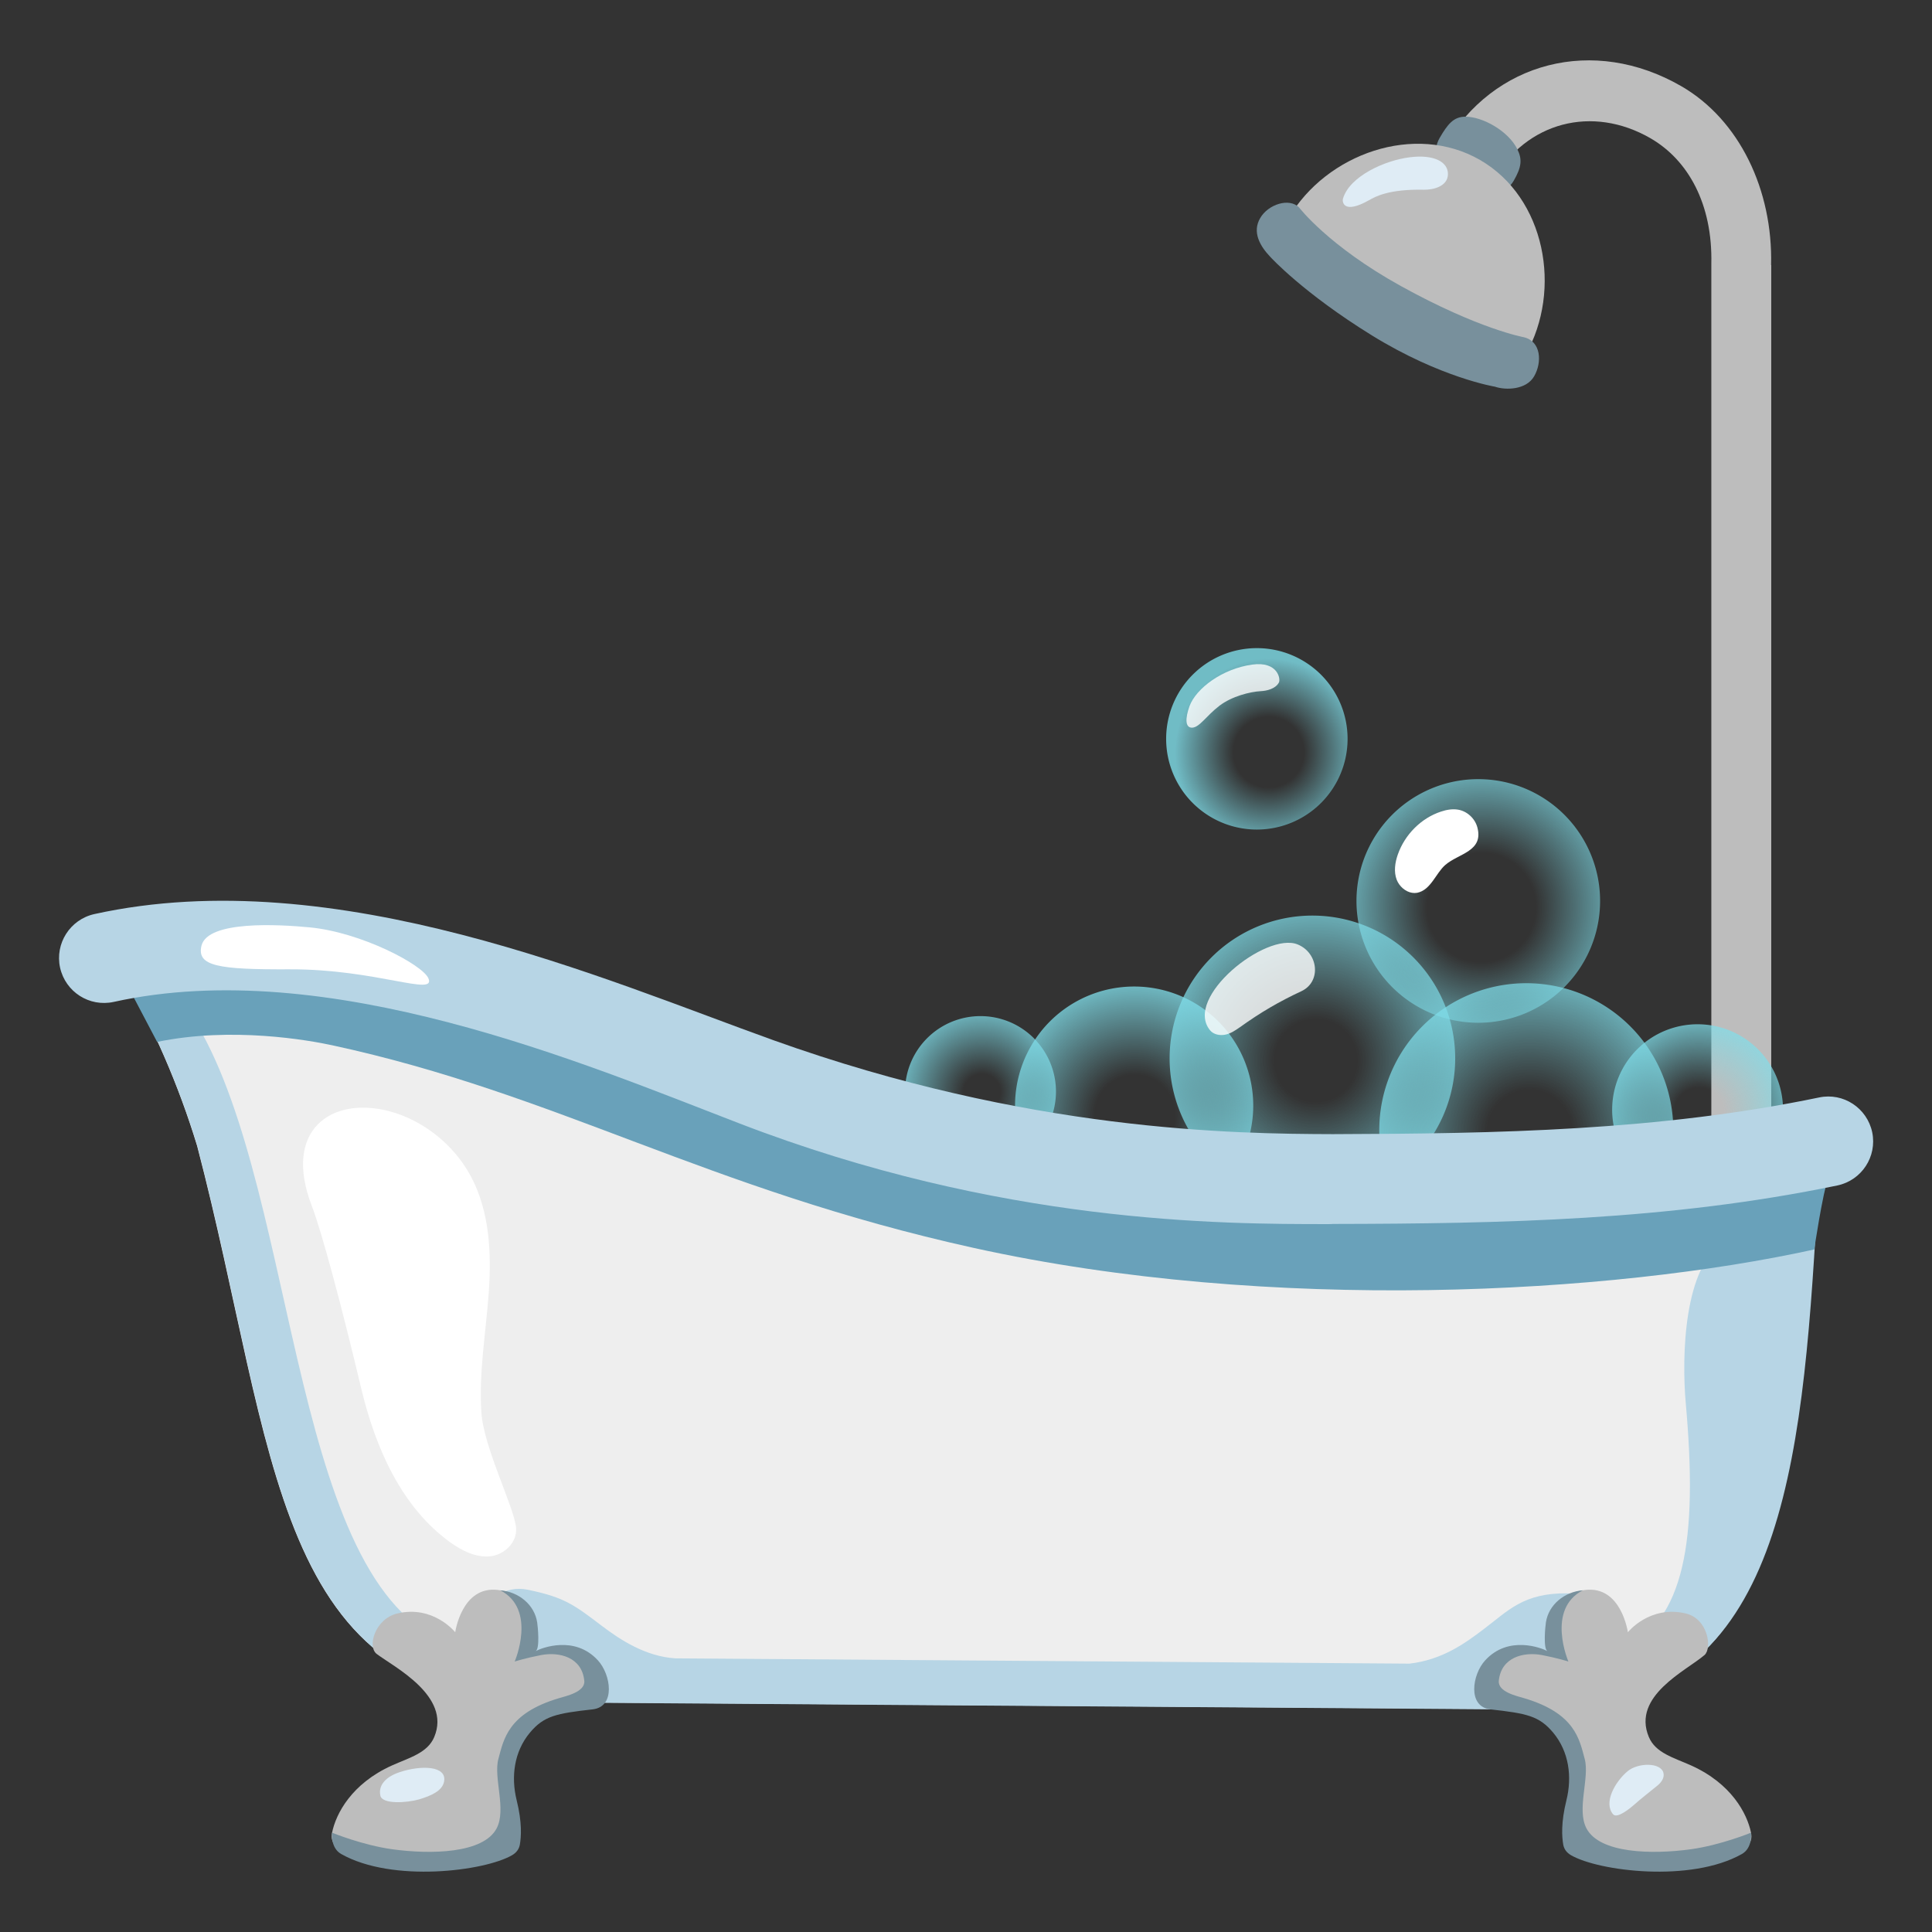 <svg viewBox="0 0 128 128" xmlns="http://www.w3.org/2000/svg">
  <rect x="0" y="0" width="128" height="128" fill="#333333" stroke="none"/>
  <defs>
    <radialGradient id="SVGID_1_" cx="72.126" cy="66.607" gradientTransform="matrix(0.987 0.092 -0.092 0.987 0 0)" gradientUnits="userSpaceOnUse" r="5.6">
      <stop offset="0.22" stop-color="#80DEEA" stop-opacity="0"/>
      <stop offset="1" stop-color="#80DEEA" stop-opacity="0.8"/>
    </radialGradient>
    <radialGradient id="SVGID_2_" cx="135.619" cy="3.909" gradientTransform="matrix(0.845 0.519 -0.519 0.845 0 0)" gradientUnits="userSpaceOnUse" r="6.332">
      <stop offset="0.261" stop-color="#80DEEA" stop-opacity="0"/>
      <stop offset="1" stop-color="#80DEEA" stop-opacity="0.8"/>
    </radialGradient>
    <radialGradient id="SVGID_3_" cx="82.447" cy="67.161" gradientTransform="matrix(0.987 0.092 -0.092 0.987 0 0)" gradientUnits="userSpaceOnUse" r="8.834">
      <stop offset="0.304" stop-color="#80DEEA" stop-opacity="0"/>
      <stop offset="1" stop-color="#80DEEA" stop-opacity="0.8"/>
    </radialGradient>
    <radialGradient id="SVGID_4_" cx="94.141" cy="62.41" gradientTransform="matrix(0.987 0.092 -0.092 0.987 0 0)" gradientUnits="userSpaceOnUse" r="10.587">
      <stop offset="0.261" stop-color="#80DEEA" stop-opacity="0"/>
      <stop offset="1" stop-color="#80DEEA" stop-opacity="0.8"/>
    </radialGradient>
    <radialGradient id="SVGID_5_" cx="108.819" cy="65.871" gradientTransform="matrix(0.987 0.092 -0.092 0.987 0 0)" gradientUnits="userSpaceOnUse" r="10.9">
      <stop offset="0.261" stop-color="#80DEEA" stop-opacity="0"/>
      <stop offset="1" stop-color="#80DEEA" stop-opacity="0.8"/>
    </radialGradient>
    <radialGradient id="SVGID_6_" cx="116.022" cy="2.32" gradientTransform="matrix(0.856 0.501 -0.505 0.863 0 0)" gradientUnits="userSpaceOnUse" r="9.645">
      <stop offset="0.376" stop-color="#80DEEA" stop-opacity="0"/>
      <stop offset="1" stop-color="#80DEEA" stop-opacity="0.8"/>
    </radialGradient>
    <radialGradient id="SVGID_7_" cx="89.092" cy="42.185" gradientTransform="matrix(0.987 0.092 -0.092 0.987 0 0)" gradientUnits="userSpaceOnUse" r="6.27">
      <stop offset="0.376" stop-color="#80DEEA" stop-opacity="0"/>
      <stop offset="1" stop-color="#80DEEA" stop-opacity="0.8"/>
    </radialGradient>
  </defs>
  <path d="M117.34,17.56 C117.46,12.6 115.25,7.94 111.39,5.71 C105.59,2.36 98.95,4.05 95.68,9.71 L94.15,12.3 L97.59,14.25 L98.92,11.92 C101.14,8.07 105.5,6.94 109.35,9.16 C111.84,10.6 113.47,13.51 113.38,17.48 L113.38,79.06 L117.35,79.04 L117.35,17.56 Z" fill="#BDBDBD"/>
  <path d="M69.96,72.32 A5 5 0 1 1 59.96,72.32 A5 5 0 1 1 69.96,72.32 Z" fill="url(#SVGID_1_)"/>
  <path d="M118.13,73.52 A5.66 5.66 0 1 1 106.81,73.52 A5.66 5.66 0 1 1 118.13,73.52 Z" fill="url(#SVGID_2_)"/>
  <path d="M83.03,73.25 A7.89 7.89 0 1 1 67.25,73.25 A7.89 7.89 0 1 1 83.03,73.25 Z" fill="url(#SVGID_3_)"/>
  <path d="M96.41,70.12 A9.46 9.46 0 1 1 77.49,70.12 A9.46 9.46 0 1 1 96.41,70.12 Z" fill="url(#SVGID_4_)"/>
  <path d="M110.86,74.88 A9.74 9.74 0 1 1 91.38,74.88 A9.74 9.74 0 1 1 110.86,74.88 Z" fill="url(#SVGID_5_)"/>
  <path d="M106.01,59.69 A8.07 8.07 0 1 1 89.87,59.69 A8.07 8.07 0 1 1 106.01,59.69 Z" fill="url(#SVGID_6_)"/>
  <path d="M100.53,9.89 C99.93,8.67 98.22,7.73 97.09,7.73 C96.3,7.73 95.91,8.23 95.38,9.14 L95.38,9.14 C94.86,10.04 95.17,11.2 96.07,11.72 L97.71,12.66 C98.61,13.18 99.77,12.87 100.29,11.97 L100.29,11.97 C100.81,11.07 100.86,10.56 100.53,9.89 Z" fill="#78909C"/>
  <path d="M98.06,10.6 C93.74,8.11 87.88,10.17 85.37,14.45 C85.37,14.45 87.9,17.76 92.62,20.4 C97.34,23.04 101.07,23.51 101.07,23.51 C103.52,19.2 102.38,13.1 98.06,10.6 Z" fill="#BDBDBD"/>
  <path d="M99.05,25.62 C99.05,25.62 95.44,25.03 90.89,22.22 C86.34,19.41 84.18,17.04 84.18,17.04 C83.44,16.27 82.96,15.36 83.49,14.45 L83.49,14.45 C84.01,13.54 85.43,13.07 86.08,13.76 C86.08,13.76 88.02,16.3 92.81,18.95 C97.98,21.81 100.95,22.34 100.95,22.34 C102.12,22.61 102.17,24.02 101.64,24.93 L101.64,24.93 C101.12,25.84 99.74,25.86 99.05,25.62 Z" fill="#78909C"/>
  <path d="M88.97,13.18 C89.4,11.67 91.77,10.62 93.4,10.42 C94.98,10.22 95.94,10.71 95.93,11.54 C95.92,12.33 95,12.58 94.34,12.57 C92.01,12.52 91.11,13.03 90.71,13.26 C88.97,14.24 88.93,13.34 88.97,13.18 Z" fill="#DFECF5"/>
  <path d="M89.28,48.95 A6.01 6.01 0 1 1 77.26,48.95 A6.01 6.01 0 1 1 89.28,48.95 Z" fill="url(#SVGID_7_)"/>
  <path d="M78.98,48.21 C79.48,48.19 79.9,47.44 80.8,46.75 C81.62,46.13 82.81,45.83 83.53,45.79 C83.93,45.77 84.5,45.64 84.73,45.22 C84.86,44.98 84.65,43.8 82.97,44.03 C80.99,44.3 79.25,45.6 78.81,46.78 C78.53,47.56 78.5,48.22 78.98,48.21 Z" fill="#FFFFFF" opacity="0.8"/>
  <path d="M13.06,75.92 C18.38,96.25 17.95,112.77 36.18,112.77 L102.38,113.25 C123.29,113 116.96,85.81 121.89,76.07 C105.21,77.84 90.09,78.12 71.69,76.9 C58.62,76.04 47.32,67.65 34.76,64.83 C26.09,63.52 16.49,61.48 8.02,64.33 C10.14,67.99 11.83,71.88 13.06,75.92 Z" fill="#EEEEEE"/>
  <path d="M114.23,82.29 C111.57,83.83 111.4,89.82 111.69,93.01 C112.49,101.99 111.65,107.41 107.43,109.33 C107.42,109 107.36,108.63 107.19,108.21 C106.63,106.81 105.35,105.57 103.84,105.56 C100.92,105.54 99.95,106.69 98.28,107.95 C97.08,108.86 95.56,109.97 93.38,110.22 L93.38,110.22 L44.75,109.87 L44.75,109.87 C42.78,109.75 41.09,108.64 39.89,107.73 C38.01,106.3 37.38,105.82 34.94,105.32 C33.46,105.02 32.15,105.97 31.6,107.37 C31.29,108.14 31.25,108.77 31.41,109.28 C19.5,107.67 20.09,81.52 13.67,68.99 C11.59,64.93 8.64,65.43 8.85,65.8 C10.59,69.03 12.01,72.43 13.08,75.94 C18.4,96.27 17.97,112.79 36.2,112.79 L102.4,113.27 C117.35,113.09 119.26,99 120.29,81.68 C120.36,80.23 115.47,81.57 114.23,82.29 Z" fill="#B7D5E5"/>
  <path d="M10.41,69.03 C15.36,68 20.47,68.92 22,69.25 C36.95,72.48 46.77,78.76 64.52,82.68 C84.23,87.03 106.74,85.74 120.2,82.78 C120.2,82.78 120.72,79.2 121.17,77.83 C121.17,77.83 93.44,81.43 75.14,79.18 C56.02,76.83 34.08,66.16 21.31,64.6 C11.65,63.42 8.49,65.38 8.49,65.38 L10.41,69.03 Z" fill="#69A1BA"/>
  <path d="M33,105.34 C30.59,105.04 30.16,108.14 30.16,108.14 C30.16,108.14 28.71,106.32 26.31,106.9 C24.84,107.26 24.32,109.1 24.96,109.58 C26.1,110.44 29.91,112.36 28.77,115.08 C28.33,116.14 27.12,116.45 25.96,116.97 C23.3,118.17 22.26,120.15 22,121.42 C21.94,121.72 21.92,122.19 22.6,122.55 C23.28,122.91 24.53,123.25 27.72,123.25 C30.91,123.25 33.15,122.66 33.5,122.19 C34.66,120.61 32.5,117.5 34.91,114.42 C35.89,113.16 36.67,113.38 39.13,112.8 C39.73,112.66 39.62,111.13 38.79,110.14 C38.15,109.37 36.16,108.99 34.89,109.68 C34.89,109.68 35.98,105.71 33,105.34 Z" fill="#BDBDBD"/>
  <path d="M39.61,110 C38.07,108.32 35.88,109.18 35.49,109.39 C35.78,109.23 35.63,107.74 35.59,107.49 C35.41,106.31 34.36,105.46 33.14,105.36 C35.59,106.62 34.1,110.08 34.1,110.08 C34.1,110.08 34.82,109.85 35.86,109.65 C37.05,109.43 38.55,109.78 38.71,111.35 C38.79,112.1 37.49,112.37 37.03,112.51 C33.65,113.51 33.37,115.24 33.02,116.53 C32.68,117.78 33.57,119.88 32.9,121.14 C32.02,122.8 28.56,122.87 26,122.52 C24.02,122.25 22,121.42 22,121.42 C22,121.42 21.88,122.42 22.6,122.83 C25.99,124.75 32.11,123.97 33.93,122.91 C34.2,122.75 34.38,122.53 34.44,122.22 C34.53,121.7 34.6,120.76 34.23,119.27 C33.85,117.73 34.05,116.06 35.11,114.79 C36.04,113.68 36.86,113.52 39.26,113.25 C40.8,113.08 40.48,110.94 39.61,110 Z" fill="#78909C"/>
  <path d="M26.48,117.41 C27.88,116.94 29.63,116.97 29.42,118.04 C29.3,118.65 28.57,118.97 27.78,119.21 C26.95,119.45 25.33,119.55 25.2,118.97 C25.04,118.24 25.62,117.69 26.48,117.41 Z" fill="#DFECF5"/>
  <path d="M87.99,81.1 C80.95,81.1 66.29,81.1 48.99,74.43 C38.7,70.47 21.74,63.24 7.53,66.38 C5.92,66.73 4.34,65.72 3.98,64.11 C3.63,62.51 4.64,60.92 6.25,60.56 C22.28,57.03 40.22,64.97 51.25,68.92 C68.14,74.97 81.8,75.12 88.3,75.14 C99.23,75.11 109.92,74.91 120.52,72.71 C122.13,72.37 123.7,73.41 124.04,75.02 C124.37,76.63 123.34,78.2 121.73,78.54 C110.59,80.85 99.57,81.07 88.32,81.09 C88.2,81.1 88.1,81.1 87.99,81.1 Z" fill="#B7D5E5"/>
  <path d="M31.2,77.94 C32.44,80.27 32.57,83.03 32.38,85.66 C32.19,88.29 31.72,90.92 31.89,93.56 C32.04,95.9 34.05,99.8 34.19,101.21 C34.29,102.16 33.42,103.02 32.46,103.11 C31.51,103.2 30.59,102.73 29.81,102.17 C26.57,99.82 24.86,95.88 23.93,91.98 C22.67,86.68 21.33,81.64 20.66,79.9 C18.72,74.88 21.93,72.63 25.75,73.61 C28.05,74.21 30.08,75.85 31.2,77.94 Z" fill="#FFFFFF"/>
  <path d="M105.01,105.34 C107.42,105.04 107.85,108.14 107.85,108.14 C107.85,108.14 109.3,106.32 111.7,106.9 C113.17,107.26 113.44,109.2 112.93,109.65 C111.72,110.69 108.1,112.36 109.24,115.08 C109.68,116.14 110.89,116.45 112.05,116.97 C114.71,118.17 115.75,120.15 116.01,121.42 C116.07,121.72 116.09,122.19 115.41,122.55 C114.73,122.91 113.48,123.25 110.29,123.25 C107.1,123.25 104.86,122.66 104.51,122.19 C103.35,120.61 105.51,117.5 103.1,114.42 C102.12,113.16 101.34,113.38 98.88,112.8 C98.28,112.66 98.39,111.13 99.22,110.14 C99.86,109.37 101.85,108.99 103.12,109.68 C103.12,109.68 102.03,105.71 105.01,105.34 Z" fill="#BDBDBD"/>
  <path d="M98.4,110 C99.94,108.32 102.13,109.18 102.52,109.39 C102.23,109.23 102.38,107.74 102.42,107.49 C102.6,106.31 103.65,105.46 104.87,105.36 C102.42,106.62 103.91,110.08 103.91,110.08 C103.91,110.08 103.19,109.85 102.15,109.65 C100.96,109.43 99.46,109.78 99.3,111.35 C99.22,112.1 100.52,112.37 100.98,112.51 C104.36,113.51 104.64,115.24 104.99,116.53 C105.33,117.78 104.44,119.88 105.11,121.14 C105.99,122.8 109.45,122.87 112.01,122.52 C113.99,122.25 116.01,121.42 116.01,121.42 C116.01,121.42 116.13,122.42 115.41,122.83 C112.02,124.75 105.9,123.97 104.08,122.91 C103.81,122.75 103.63,122.53 103.57,122.22 C103.48,121.7 103.41,120.76 103.78,119.27 C104.16,117.73 103.96,116.06 102.9,114.79 C101.97,113.68 101.15,113.52 98.75,113.25 C97.21,113.08 97.53,110.94 98.4,110 Z" fill="#78909C"/>
  <path d="M107.83,117.35 C107,118.05 106.22,119.43 106.87,120.2 C107.14,120.52 108.02,119.78 108.23,119.6 C108.78,119.11 109.25,118.76 109.82,118.29 C110.07,118.08 110.28,117.79 110.21,117.47 C110.05,116.75 108.52,116.77 107.83,117.35 Z" fill="#DFECF5"/>
  <path d="M82.14,68.06 C81.84,68.27 81.53,68.48 81.17,68.55 C80.81,68.62 80.4,68.54 80.17,68.26 C78.39,66.09 83.88,61.72 85.97,62.57 C87.35,63.13 87.55,65.03 86.24,65.66 C84.72,66.37 83.54,67.06 82.14,68.06 Z" fill="#FFFFFF" opacity="0.8"/>
  <path d="M93.55,59.15 C93.11,59.08 92.71,58.72 92.54,58.3 C92.33,57.76 92.42,57.15 92.61,56.61 C93.07,55.3 94.15,54.2 95.47,53.77 C95.83,53.65 96.21,53.58 96.59,53.64 C97.2,53.74 97.72,54.22 97.88,54.82 C98.3,56.41 96.64,56.54 95.76,57.3 C95.13,57.84 94.8,58.97 93.89,59.15 C93.77,59.17 93.66,59.17 93.55,59.15 Z" fill="#FFFFFF"/>
  <path d="M13.35,62.65 C13.02,64.01 14.45,64.24 19.2,64.22 C24.92,64.2 28.93,66.05 28.38,64.81 C27.98,63.91 23.92,61.76 20.51,61.44 C18.43,61.24 13.77,60.98 13.35,62.65 Z" fill="#FFFFFF"/>
</svg>